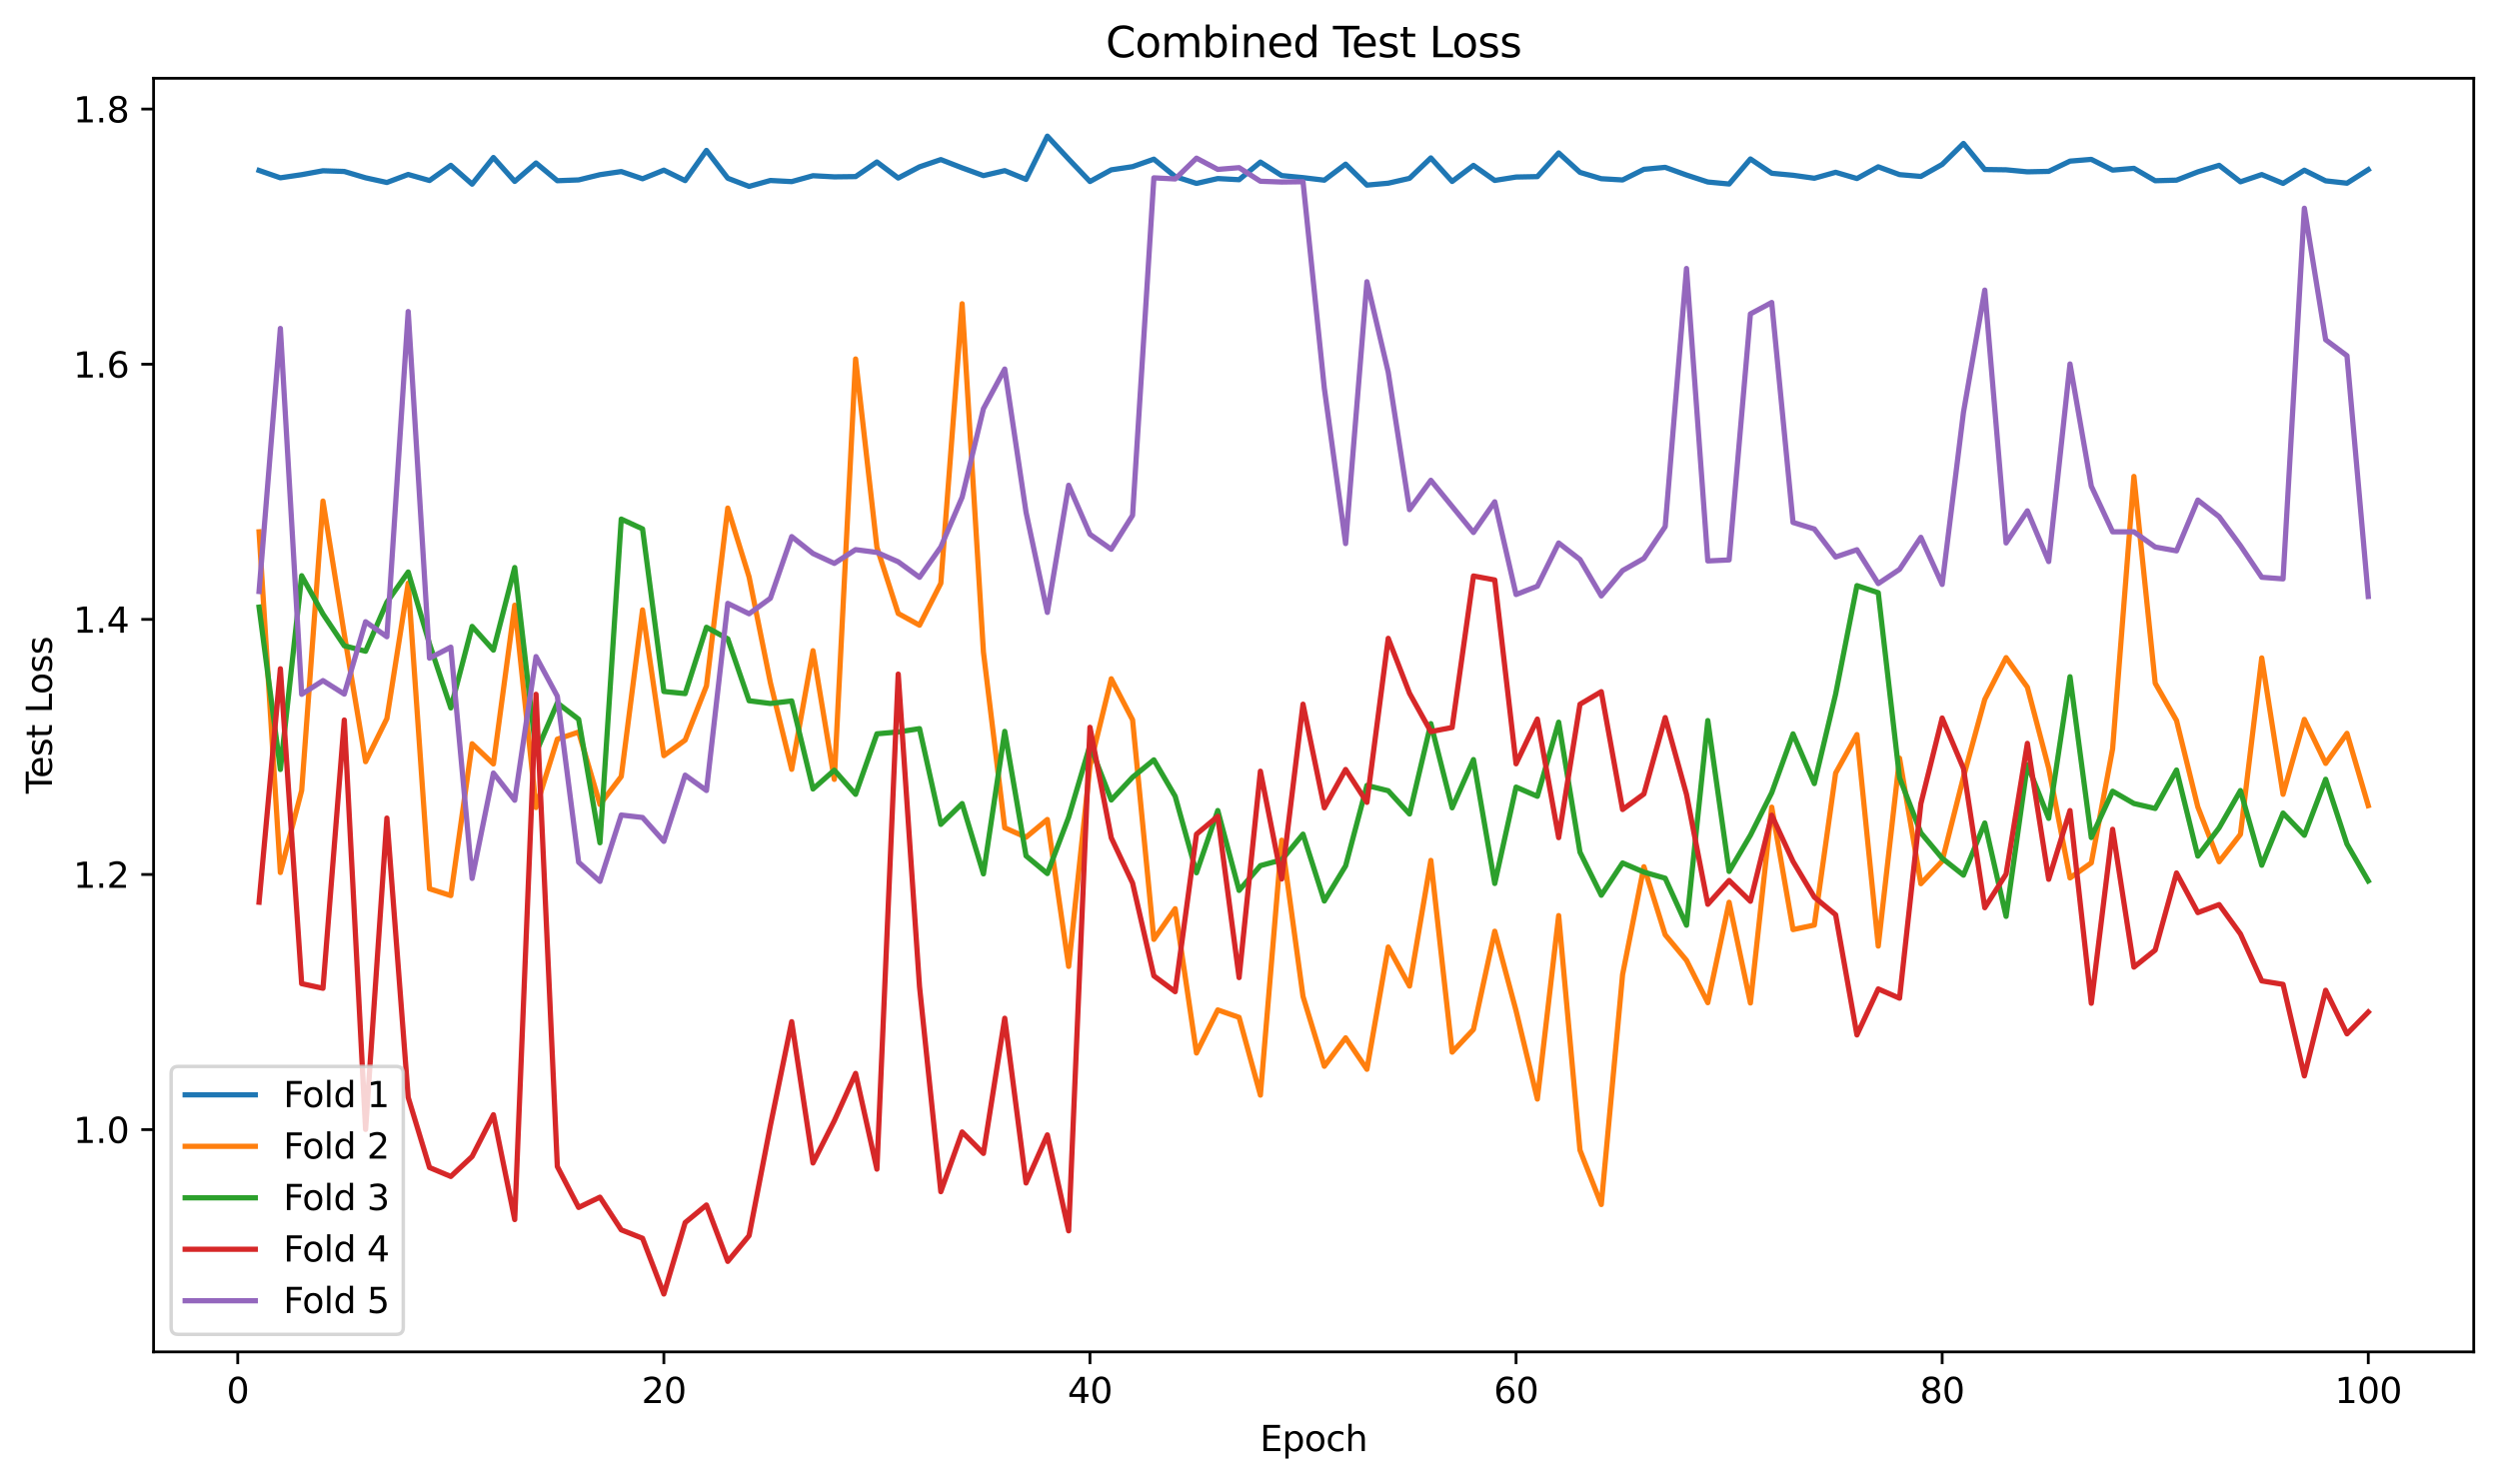 <?xml version="1.0" encoding="utf-8" standalone="no"?>
<!DOCTYPE svg PUBLIC "-//W3C//DTD SVG 1.1//EN"
  "http://www.w3.org/Graphics/SVG/1.1/DTD/svg11.dtd">
<svg xmlns:xlink="http://www.w3.org/1999/xlink" width="712.371pt" height="423.034pt" viewBox="0 0 712.371 423.034" xmlns="http://www.w3.org/2000/svg" version="1.1">
 <defs>
  <style type="text/css">*{stroke-linejoin: round; stroke-linecap: butt}</style>
 </defs>
 <g id="figure_1">
  <g id="patch_1">
   <path d="M 0 423.034 
L 712.371 423.034 
L 712.371 0 
L 0 0 
z
" style="fill: #ffffff"/>
  </g>
  <g id="axes_1">
   <g id="patch_2">
    <path d="M 43.781 385.478 
L 705.171 385.478 
L 705.171 22.318 
L 43.781 22.318 
z
" style="fill: #ffffff"/>
   </g>
   <g id="matplotlib.axis_1">
    <g id="xtick_1">
     <g id="line2d_1">
      <defs>
       <path id="m3473a6d769" d="M 0 0 
L 0 3.5 
" style="stroke: #000000; stroke-width: 0.8"/>
      </defs>
      <g>
       <use xlink:href="#m3473a6d769" x="67.771" y="385.478" style="stroke: #000000; stroke-width: 0.8"/>
      </g>
     </g>
     <g id="text_1">
      <!-- 0 -->
      <g transform="translate(64.59 400.077) scale(0.1 -0.1)">
       <defs>
        <path id="DejaVuSans-30" d="M 2034 4250 
Q 1547 4250 1301 3770 
Q 1056 3291 1056 2328 
Q 1056 1369 1301 889 
Q 1547 409 2034 409 
Q 2525 409 2770 889 
Q 3016 1369 3016 2328 
Q 3016 3291 2770 3770 
Q 2525 4250 2034 4250 
z
M 2034 4750 
Q 2819 4750 3233 4129 
Q 3647 3509 3647 2328 
Q 3647 1150 3233 529 
Q 2819 -91 2034 -91 
Q 1250 -91 836 529 
Q 422 1150 422 2328 
Q 422 3509 836 4129 
Q 1250 4750 2034 4750 
z
" transform="scale(0.016)"/>
       </defs>
       <use xlink:href="#DejaVuSans-30"/>
      </g>
     </g>
    </g>
    <g id="xtick_2">
     <g id="line2d_2">
      <g>
       <use xlink:href="#m3473a6d769" x="189.238" y="385.478" style="stroke: #000000; stroke-width: 0.8"/>
      </g>
     </g>
     <g id="text_2">
      <!-- 20 -->
      <g transform="translate(182.876 400.077) scale(0.1 -0.1)">
       <defs>
        <path id="DejaVuSans-32" d="M 1228 531 
L 3431 531 
L 3431 0 
L 469 0 
L 469 531 
Q 828 903 1448 1529 
Q 2069 2156 2228 2338 
Q 2531 2678 2651 2914 
Q 2772 3150 2772 3378 
Q 2772 3750 2511 3984 
Q 2250 4219 1831 4219 
Q 1534 4219 1204 4116 
Q 875 4013 500 3803 
L 500 4441 
Q 881 4594 1212 4672 
Q 1544 4750 1819 4750 
Q 2544 4750 2975 4387 
Q 3406 4025 3406 3419 
Q 3406 3131 3298 2873 
Q 3191 2616 2906 2266 
Q 2828 2175 2409 1742 
Q 1991 1309 1228 531 
z
" transform="scale(0.016)"/>
       </defs>
       <use xlink:href="#DejaVuSans-32"/>
       <use xlink:href="#DejaVuSans-30" transform="translate(63.623 0)"/>
      </g>
     </g>
    </g>
    <g id="xtick_3">
     <g id="line2d_3">
      <g>
       <use xlink:href="#m3473a6d769" x="310.706" y="385.478" style="stroke: #000000; stroke-width: 0.8"/>
      </g>
     </g>
     <g id="text_3">
      <!-- 40 -->
      <g transform="translate(304.343 400.077) scale(0.1 -0.1)">
       <defs>
        <path id="DejaVuSans-34" d="M 2419 4116 
L 825 1625 
L 2419 1625 
L 2419 4116 
z
M 2253 4666 
L 3047 4666 
L 3047 1625 
L 3713 1625 
L 3713 1100 
L 3047 1100 
L 3047 0 
L 2419 0 
L 2419 1100 
L 313 1100 
L 313 1709 
L 2253 4666 
z
" transform="scale(0.016)"/>
       </defs>
       <use xlink:href="#DejaVuSans-34"/>
       <use xlink:href="#DejaVuSans-30" transform="translate(63.623 0)"/>
      </g>
     </g>
    </g>
    <g id="xtick_4">
     <g id="line2d_4">
      <g>
       <use xlink:href="#m3473a6d769" x="432.173" y="385.478" style="stroke: #000000; stroke-width: 0.8"/>
      </g>
     </g>
     <g id="text_4">
      <!-- 60 -->
      <g transform="translate(425.811 400.077) scale(0.1 -0.1)">
       <defs>
        <path id="DejaVuSans-36" d="M 2113 2584 
Q 1688 2584 1439 2293 
Q 1191 2003 1191 1497 
Q 1191 994 1439 701 
Q 1688 409 2113 409 
Q 2538 409 2786 701 
Q 3034 994 3034 1497 
Q 3034 2003 2786 2293 
Q 2538 2584 2113 2584 
z
M 3366 4563 
L 3366 3988 
Q 3128 4100 2886 4159 
Q 2644 4219 2406 4219 
Q 1781 4219 1451 3797 
Q 1122 3375 1075 2522 
Q 1259 2794 1537 2939 
Q 1816 3084 2150 3084 
Q 2853 3084 3261 2657 
Q 3669 2231 3669 1497 
Q 3669 778 3244 343 
Q 2819 -91 2113 -91 
Q 1303 -91 875 529 
Q 447 1150 447 2328 
Q 447 3434 972 4092 
Q 1497 4750 2381 4750 
Q 2619 4750 2861 4703 
Q 3103 4656 3366 4563 
z
" transform="scale(0.016)"/>
       </defs>
       <use xlink:href="#DejaVuSans-36"/>
       <use xlink:href="#DejaVuSans-30" transform="translate(63.623 0)"/>
      </g>
     </g>
    </g>
    <g id="xtick_5">
     <g id="line2d_5">
      <g>
       <use xlink:href="#m3473a6d769" x="553.641" y="385.478" style="stroke: #000000; stroke-width: 0.8"/>
      </g>
     </g>
     <g id="text_5">
      <!-- 80 -->
      <g transform="translate(547.278 400.077) scale(0.1 -0.1)">
       <defs>
        <path id="DejaVuSans-38" d="M 2034 2216 
Q 1584 2216 1326 1975 
Q 1069 1734 1069 1313 
Q 1069 891 1326 650 
Q 1584 409 2034 409 
Q 2484 409 2743 651 
Q 3003 894 3003 1313 
Q 3003 1734 2745 1975 
Q 2488 2216 2034 2216 
z
M 1403 2484 
Q 997 2584 770 2862 
Q 544 3141 544 3541 
Q 544 4100 942 4425 
Q 1341 4750 2034 4750 
Q 2731 4750 3128 4425 
Q 3525 4100 3525 3541 
Q 3525 3141 3298 2862 
Q 3072 2584 2669 2484 
Q 3125 2378 3379 2068 
Q 3634 1759 3634 1313 
Q 3634 634 3220 271 
Q 2806 -91 2034 -91 
Q 1263 -91 848 271 
Q 434 634 434 1313 
Q 434 1759 690 2068 
Q 947 2378 1403 2484 
z
M 1172 3481 
Q 1172 3119 1398 2916 
Q 1625 2713 2034 2713 
Q 2441 2713 2670 2916 
Q 2900 3119 2900 3481 
Q 2900 3844 2670 4047 
Q 2441 4250 2034 4250 
Q 1625 4250 1398 4047 
Q 1172 3844 1172 3481 
z
" transform="scale(0.016)"/>
       </defs>
       <use xlink:href="#DejaVuSans-38"/>
       <use xlink:href="#DejaVuSans-30" transform="translate(63.623 0)"/>
      </g>
     </g>
    </g>
    <g id="xtick_6">
     <g id="line2d_6">
      <g>
       <use xlink:href="#m3473a6d769" x="675.108" y="385.478" style="stroke: #000000; stroke-width: 0.8"/>
      </g>
     </g>
     <g id="text_6">
      <!-- 100 -->
      <g transform="translate(665.564 400.077) scale(0.1 -0.1)">
       <defs>
        <path id="DejaVuSans-31" d="M 794 531 
L 1825 531 
L 1825 4091 
L 703 3866 
L 703 4441 
L 1819 4666 
L 2450 4666 
L 2450 531 
L 3481 531 
L 3481 0 
L 794 0 
L 794 531 
z
" transform="scale(0.016)"/>
       </defs>
       <use xlink:href="#DejaVuSans-31"/>
       <use xlink:href="#DejaVuSans-30" transform="translate(63.623 0)"/>
       <use xlink:href="#DejaVuSans-30" transform="translate(127.246 0)"/>
      </g>
     </g>
    </g>
    <g id="text_7">
     <!-- Epoch -->
     <g transform="translate(359.165 413.755) scale(0.1 -0.1)">
      <defs>
       <path id="DejaVuSans-45" d="M 628 4666 
L 3578 4666 
L 3578 4134 
L 1259 4134 
L 1259 2753 
L 3481 2753 
L 3481 2222 
L 1259 2222 
L 1259 531 
L 3634 531 
L 3634 0 
L 628 0 
L 628 4666 
z
" transform="scale(0.016)"/>
       <path id="DejaVuSans-70" d="M 1159 525 
L 1159 -1331 
L 581 -1331 
L 581 3500 
L 1159 3500 
L 1159 2969 
Q 1341 3281 1617 3432 
Q 1894 3584 2278 3584 
Q 2916 3584 3314 3078 
Q 3713 2572 3713 1747 
Q 3713 922 3314 415 
Q 2916 -91 2278 -91 
Q 1894 -91 1617 61 
Q 1341 213 1159 525 
z
M 3116 1747 
Q 3116 2381 2855 2742 
Q 2594 3103 2138 3103 
Q 1681 3103 1420 2742 
Q 1159 2381 1159 1747 
Q 1159 1113 1420 752 
Q 1681 391 2138 391 
Q 2594 391 2855 752 
Q 3116 1113 3116 1747 
z
" transform="scale(0.016)"/>
       <path id="DejaVuSans-6f" d="M 1959 3097 
Q 1497 3097 1228 2736 
Q 959 2375 959 1747 
Q 959 1119 1226 758 
Q 1494 397 1959 397 
Q 2419 397 2687 759 
Q 2956 1122 2956 1747 
Q 2956 2369 2687 2733 
Q 2419 3097 1959 3097 
z
M 1959 3584 
Q 2709 3584 3137 3096 
Q 3566 2609 3566 1747 
Q 3566 888 3137 398 
Q 2709 -91 1959 -91 
Q 1206 -91 779 398 
Q 353 888 353 1747 
Q 353 2609 779 3096 
Q 1206 3584 1959 3584 
z
" transform="scale(0.016)"/>
       <path id="DejaVuSans-63" d="M 3122 3366 
L 3122 2828 
Q 2878 2963 2633 3030 
Q 2388 3097 2138 3097 
Q 1578 3097 1268 2742 
Q 959 2388 959 1747 
Q 959 1106 1268 751 
Q 1578 397 2138 397 
Q 2388 397 2633 464 
Q 2878 531 3122 666 
L 3122 134 
Q 2881 22 2623 -34 
Q 2366 -91 2075 -91 
Q 1284 -91 818 406 
Q 353 903 353 1747 
Q 353 2603 823 3093 
Q 1294 3584 2113 3584 
Q 2378 3584 2631 3529 
Q 2884 3475 3122 3366 
z
" transform="scale(0.016)"/>
       <path id="DejaVuSans-68" d="M 3513 2113 
L 3513 0 
L 2938 0 
L 2938 2094 
Q 2938 2591 2744 2837 
Q 2550 3084 2163 3084 
Q 1697 3084 1428 2787 
Q 1159 2491 1159 1978 
L 1159 0 
L 581 0 
L 581 4863 
L 1159 4863 
L 1159 2956 
Q 1366 3272 1645 3428 
Q 1925 3584 2291 3584 
Q 2894 3584 3203 3211 
Q 3513 2838 3513 2113 
z
" transform="scale(0.016)"/>
      </defs>
      <use xlink:href="#DejaVuSans-45"/>
      <use xlink:href="#DejaVuSans-70" transform="translate(63.184 0)"/>
      <use xlink:href="#DejaVuSans-6f" transform="translate(126.66 0)"/>
      <use xlink:href="#DejaVuSans-63" transform="translate(187.842 0)"/>
      <use xlink:href="#DejaVuSans-68" transform="translate(242.822 0)"/>
     </g>
    </g>
   </g>
   <g id="matplotlib.axis_2">
    <g id="ytick_1">
     <g id="line2d_7">
      <defs>
       <path id="m3b65cfb50a" d="M 0 0 
L -3.5 0 
" style="stroke: #000000; stroke-width: 0.8"/>
      </defs>
      <g>
       <use xlink:href="#m3b65cfb50a" x="43.781" y="322.105" style="stroke: #000000; stroke-width: 0.8"/>
      </g>
     </g>
     <g id="text_8">
      <!-- 1.0 -->
      <g transform="translate(20.878 325.904) scale(0.1 -0.1)">
       <defs>
        <path id="DejaVuSans-2e" d="M 684 794 
L 1344 794 
L 1344 0 
L 684 0 
L 684 794 
z
" transform="scale(0.016)"/>
       </defs>
       <use xlink:href="#DejaVuSans-31"/>
       <use xlink:href="#DejaVuSans-2e" transform="translate(63.623 0)"/>
       <use xlink:href="#DejaVuSans-30" transform="translate(95.41 0)"/>
      </g>
     </g>
    </g>
    <g id="ytick_2">
     <g id="line2d_8">
      <g>
       <use xlink:href="#m3b65cfb50a" x="43.781" y="249.354" style="stroke: #000000; stroke-width: 0.8"/>
      </g>
     </g>
     <g id="text_9">
      <!-- 1.2 -->
      <g transform="translate(20.878 253.153) scale(0.1 -0.1)">
       <use xlink:href="#DejaVuSans-31"/>
       <use xlink:href="#DejaVuSans-2e" transform="translate(63.623 0)"/>
       <use xlink:href="#DejaVuSans-32" transform="translate(95.41 0)"/>
      </g>
     </g>
    </g>
    <g id="ytick_3">
     <g id="line2d_9">
      <g>
       <use xlink:href="#m3b65cfb50a" x="43.781" y="176.602" style="stroke: #000000; stroke-width: 0.8"/>
      </g>
     </g>
     <g id="text_10">
      <!-- 1.4 -->
      <g transform="translate(20.878 180.402) scale(0.1 -0.1)">
       <use xlink:href="#DejaVuSans-31"/>
       <use xlink:href="#DejaVuSans-2e" transform="translate(63.623 0)"/>
       <use xlink:href="#DejaVuSans-34" transform="translate(95.41 0)"/>
      </g>
     </g>
    </g>
    <g id="ytick_4">
     <g id="line2d_10">
      <g>
       <use xlink:href="#m3b65cfb50a" x="43.781" y="103.851" style="stroke: #000000; stroke-width: 0.8"/>
      </g>
     </g>
     <g id="text_11">
      <!-- 1.6 -->
      <g transform="translate(20.878 107.65) scale(0.1 -0.1)">
       <use xlink:href="#DejaVuSans-31"/>
       <use xlink:href="#DejaVuSans-2e" transform="translate(63.623 0)"/>
       <use xlink:href="#DejaVuSans-36" transform="translate(95.41 0)"/>
      </g>
     </g>
    </g>
    <g id="ytick_5">
     <g id="line2d_11">
      <g>
       <use xlink:href="#m3b65cfb50a" x="43.781" y="31.1" style="stroke: #000000; stroke-width: 0.8"/>
      </g>
     </g>
     <g id="text_12">
      <!-- 1.8 -->
      <g transform="translate(20.878 34.899) scale(0.1 -0.1)">
       <use xlink:href="#DejaVuSans-31"/>
       <use xlink:href="#DejaVuSans-2e" transform="translate(63.623 0)"/>
       <use xlink:href="#DejaVuSans-38" transform="translate(95.41 0)"/>
      </g>
     </g>
    </g>
    <g id="text_13">
     <!-- Test Loss -->
     <g transform="translate(14.798 226.3) rotate(-90) scale(0.1 -0.1)">
      <defs>
       <path id="DejaVuSans-54" d="M -19 4666 
L 3928 4666 
L 3928 4134 
L 2272 4134 
L 2272 0 
L 1638 0 
L 1638 4134 
L -19 4134 
L -19 4666 
z
" transform="scale(0.016)"/>
       <path id="DejaVuSans-65" d="M 3597 1894 
L 3597 1613 
L 953 1613 
Q 991 1019 1311 708 
Q 1631 397 2203 397 
Q 2534 397 2845 478 
Q 3156 559 3463 722 
L 3463 178 
Q 3153 47 2828 -22 
Q 2503 -91 2169 -91 
Q 1331 -91 842 396 
Q 353 884 353 1716 
Q 353 2575 817 3079 
Q 1281 3584 2069 3584 
Q 2775 3584 3186 3129 
Q 3597 2675 3597 1894 
z
M 3022 2063 
Q 3016 2534 2758 2815 
Q 2500 3097 2075 3097 
Q 1594 3097 1305 2825 
Q 1016 2553 972 2059 
L 3022 2063 
z
" transform="scale(0.016)"/>
       <path id="DejaVuSans-73" d="M 2834 3397 
L 2834 2853 
Q 2591 2978 2328 3040 
Q 2066 3103 1784 3103 
Q 1356 3103 1142 2972 
Q 928 2841 928 2578 
Q 928 2378 1081 2264 
Q 1234 2150 1697 2047 
L 1894 2003 
Q 2506 1872 2764 1633 
Q 3022 1394 3022 966 
Q 3022 478 2636 193 
Q 2250 -91 1575 -91 
Q 1294 -91 989 -36 
Q 684 19 347 128 
L 347 722 
Q 666 556 975 473 
Q 1284 391 1588 391 
Q 1994 391 2212 530 
Q 2431 669 2431 922 
Q 2431 1156 2273 1281 
Q 2116 1406 1581 1522 
L 1381 1569 
Q 847 1681 609 1914 
Q 372 2147 372 2553 
Q 372 3047 722 3315 
Q 1072 3584 1716 3584 
Q 2034 3584 2315 3537 
Q 2597 3491 2834 3397 
z
" transform="scale(0.016)"/>
       <path id="DejaVuSans-74" d="M 1172 4494 
L 1172 3500 
L 2356 3500 
L 2356 3053 
L 1172 3053 
L 1172 1153 
Q 1172 725 1289 603 
Q 1406 481 1766 481 
L 2356 481 
L 2356 0 
L 1766 0 
Q 1100 0 847 248 
Q 594 497 594 1153 
L 594 3053 
L 172 3053 
L 172 3500 
L 594 3500 
L 594 4494 
L 1172 4494 
z
" transform="scale(0.016)"/>
       <path id="DejaVuSans-20" transform="scale(0.016)"/>
       <path id="DejaVuSans-4c" d="M 628 4666 
L 1259 4666 
L 1259 531 
L 3531 531 
L 3531 0 
L 628 0 
L 628 4666 
z
" transform="scale(0.016)"/>
      </defs>
      <use xlink:href="#DejaVuSans-54"/>
      <use xlink:href="#DejaVuSans-65" transform="translate(44.084 0)"/>
      <use xlink:href="#DejaVuSans-73" transform="translate(105.607 0)"/>
      <use xlink:href="#DejaVuSans-74" transform="translate(157.707 0)"/>
      <use xlink:href="#DejaVuSans-20" transform="translate(196.916 0)"/>
      <use xlink:href="#DejaVuSans-4c" transform="translate(228.703 0)"/>
      <use xlink:href="#DejaVuSans-6f" transform="translate(282.666 0)"/>
      <use xlink:href="#DejaVuSans-73" transform="translate(343.848 0)"/>
      <use xlink:href="#DejaVuSans-73" transform="translate(395.947 0)"/>
     </g>
    </g>
   </g>
   <g id="line2d_12">
    <path d="M 73.844 48.595 
L 79.918 50.7 
L 85.991 49.804 
L 92.065 48.688 
L 98.138 48.891 
L 104.211 50.696 
L 110.285 52.031 
L 116.358 49.743 
L 122.431 51.47 
L 128.505 47.143 
L 134.578 52.508 
L 140.652 44.913 
L 146.725 51.725 
L 152.798 46.478 
L 158.872 51.527 
L 164.945 51.298 
L 171.018 49.809 
L 177.092 48.916 
L 183.165 50.973 
L 189.238 48.512 
L 195.312 51.495 
L 201.385 42.888 
L 207.459 50.816 
L 213.532 53.148 
L 219.605 51.462 
L 225.679 51.78 
L 231.752 50.101 
L 237.825 50.427 
L 243.899 50.351 
L 249.972 46.184 
L 256.046 50.762 
L 262.119 47.573 
L 268.192 45.501 
L 274.266 47.864 
L 280.339 50.074 
L 286.412 48.657 
L 292.486 51.15 
L 298.559 38.825 
L 304.632 45.36 
L 310.706 51.753 
L 316.779 48.429 
L 322.853 47.519 
L 328.926 45.386 
L 334.999 50.341 
L 341.073 52.297 
L 347.146 50.911 
L 353.219 51.239 
L 359.293 46.213 
L 365.366 50.061 
L 371.44 50.65 
L 377.513 51.373 
L 383.586 46.809 
L 389.66 52.78 
L 395.733 52.236 
L 401.806 50.847 
L 407.88 45.027 
L 413.953 51.734 
L 420.027 47.159 
L 426.1 51.447 
L 432.173 50.477 
L 438.247 50.358 
L 444.32 43.61 
L 450.393 49.146 
L 456.467 50.956 
L 462.54 51.311 
L 468.613 48.282 
L 474.687 47.716 
L 480.76 49.907 
L 486.834 51.894 
L 492.907 52.464 
L 498.98 45.328 
L 505.054 49.405 
L 511.127 49.972 
L 517.2 50.821 
L 523.274 49.124 
L 529.347 50.904 
L 535.421 47.561 
L 541.494 49.791 
L 547.567 50.306 
L 553.641 46.879 
L 559.714 40.898 
L 565.787 48.333 
L 571.861 48.419 
L 577.934 48.992 
L 584.008 48.862 
L 590.081 45.941 
L 596.154 45.441 
L 602.228 48.504 
L 608.301 48 
L 614.374 51.531 
L 620.448 51.368 
L 626.521 49.005 
L 632.594 47.141 
L 638.668 51.839 
L 644.741 49.773 
L 650.815 52.294 
L 656.888 48.531 
L 662.961 51.566 
L 669.035 52.233 
L 675.108 48.373 
" clip-path="url(#p4b90025776)" style="fill: none; stroke: #1f77b4; stroke-width: 1.5; stroke-linecap: square"/>
   </g>
   <g id="line2d_13">
    <path d="M 73.844 151.649 
L 79.918 248.784 
L 85.991 225.396 
L 92.065 142.878 
L 98.138 180.884 
L 104.211 217.185 
L 110.285 204.881 
L 116.358 166.279 
L 122.431 253.429 
L 128.505 255.364 
L 134.578 212.078 
L 140.652 217.83 
L 146.725 172.575 
L 152.798 230.249 
L 158.872 210.772 
L 164.945 208.745 
L 171.018 229.379 
L 177.092 221.417 
L 183.165 173.917 
L 189.238 215.466 
L 195.312 211.026 
L 201.385 195.569 
L 207.459 144.877 
L 213.532 164.498 
L 219.605 194.636 
L 225.679 219.362 
L 231.752 185.544 
L 237.825 222.23 
L 243.899 102.363 
L 249.972 156.058 
L 256.046 174.927 
L 262.119 178.267 
L 268.192 166.318 
L 274.266 86.616 
L 280.339 185.918 
L 286.412 236.049 
L 292.486 238.727 
L 298.559 233.672 
L 304.632 275.559 
L 310.706 218.389 
L 316.779 193.548 
L 322.853 205.267 
L 328.926 267.855 
L 334.999 259.113 
L 341.073 300.253 
L 347.146 287.972 
L 353.219 290.093 
L 359.293 312.262 
L 365.366 239.577 
L 371.44 284.12 
L 377.513 304.032 
L 383.586 295.931 
L 389.66 304.902 
L 395.733 270.035 
L 401.806 281.172 
L 407.88 245.338 
L 413.953 300.007 
L 420.027 293.545 
L 426.1 265.535 
L 432.173 288.197 
L 438.247 313.392 
L 444.32 261.074 
L 450.393 327.945 
L 456.467 343.454 
L 462.54 277.889 
L 468.613 247.139 
L 474.687 266.544 
L 480.76 273.838 
L 486.834 285.906 
L 492.907 257.281 
L 498.98 285.99 
L 505.054 230.16 
L 511.127 265.064 
L 517.2 263.768 
L 523.274 220.443 
L 529.347 209.456 
L 535.421 269.767 
L 541.494 216.196 
L 547.567 251.985 
L 553.641 245.548 
L 559.714 221.583 
L 565.787 199.42 
L 571.861 187.518 
L 577.934 195.962 
L 584.008 219.028 
L 590.081 250.335 
L 596.154 246.05 
L 602.228 213.537 
L 608.301 135.852 
L 614.374 194.816 
L 620.448 205.454 
L 626.521 230.086 
L 632.594 245.725 
L 638.668 237.91 
L 644.741 187.606 
L 650.815 226.49 
L 656.888 205.13 
L 662.961 217.673 
L 669.035 209.104 
L 675.108 229.719 
" clip-path="url(#p4b90025776)" style="fill: none; stroke: #ff7f0e; stroke-width: 1.5; stroke-linecap: square"/>
   </g>
   <g id="line2d_14">
    <path d="M 73.844 173.124 
L 79.918 219.4 
L 85.991 164.165 
L 92.065 175.083 
L 98.138 184.143 
L 104.211 185.689 
L 110.285 171.707 
L 116.358 163.106 
L 122.431 183.592 
L 128.505 201.854 
L 134.578 178.617 
L 140.652 185.378 
L 146.725 161.828 
L 152.798 214.606 
L 158.872 200.444 
L 164.945 205.088 
L 171.018 240.309 
L 177.092 148.012 
L 183.165 150.81 
L 189.238 197.17 
L 195.312 197.774 
L 201.385 178.863 
L 207.459 182.157 
L 213.532 199.81 
L 219.605 200.588 
L 225.679 199.87 
L 231.752 224.976 
L 237.825 219.61 
L 243.899 226.489 
L 249.972 209.245 
L 256.046 208.706 
L 262.119 207.766 
L 268.192 235.06 
L 274.266 229.132 
L 280.339 249.178 
L 286.412 208.546 
L 292.486 244.037 
L 298.559 249.084 
L 304.632 233.028 
L 310.706 212.507 
L 316.779 228.116 
L 322.853 221.615 
L 328.926 216.663 
L 334.999 227.057 
L 341.073 248.863 
L 347.146 231.117 
L 353.219 253.892 
L 359.293 246.831 
L 365.366 245.174 
L 371.44 237.854 
L 377.513 256.914 
L 383.586 246.892 
L 389.66 223.964 
L 395.733 225.473 
L 401.806 232.104 
L 407.88 206.341 
L 413.953 230.345 
L 420.027 216.586 
L 426.1 251.912 
L 432.173 224.434 
L 438.247 227.051 
L 444.32 205.924 
L 450.393 242.992 
L 456.467 255.268 
L 462.54 246.063 
L 468.613 248.673 
L 474.687 250.415 
L 480.76 263.812 
L 486.834 205.469 
L 492.907 248.479 
L 498.98 238.158 
L 505.054 226.045 
L 511.127 209.258 
L 517.2 223.428 
L 523.274 197.916 
L 529.347 166.987 
L 535.421 169.011 
L 541.494 221.772 
L 547.567 237.466 
L 553.641 244.728 
L 559.714 249.54 
L 565.787 234.677 
L 571.861 261.297 
L 577.934 218.044 
L 584.008 233.346 
L 590.081 192.969 
L 596.154 238.814 
L 602.228 225.608 
L 608.301 229.114 
L 614.374 230.527 
L 620.448 219.567 
L 626.521 244.106 
L 632.594 236.04 
L 638.668 225.416 
L 644.741 246.713 
L 650.815 231.839 
L 656.888 238.168 
L 662.961 222.202 
L 669.035 240.685 
L 675.108 251.186 
" clip-path="url(#p4b90025776)" style="fill: none; stroke: #2ca02c; stroke-width: 1.5; stroke-linecap: square"/>
   </g>
   <g id="line2d_15">
    <path d="M 73.844 257.261 
L 79.918 190.697 
L 85.991 280.48 
L 92.065 281.799 
L 98.138 205.307 
L 104.211 322.042 
L 110.285 233.276 
L 116.358 312.91 
L 122.431 332.908 
L 128.505 335.458 
L 134.578 329.771 
L 140.652 317.856 
L 146.725 347.751 
L 152.798 197.978 
L 158.872 332.625 
L 164.945 344.292 
L 171.018 341.365 
L 177.092 350.676 
L 183.165 353.087 
L 189.238 368.971 
L 195.312 348.611 
L 201.385 343.598 
L 207.459 359.674 
L 213.532 352.342 
L 219.605 320.948 
L 225.679 291.33 
L 231.752 331.612 
L 237.825 319.598 
L 243.899 306.071 
L 249.972 333.372 
L 256.046 192.216 
L 262.119 281.33 
L 268.192 339.799 
L 274.266 322.775 
L 280.339 328.885 
L 286.412 290.346 
L 292.486 337.313 
L 298.559 323.606 
L 304.632 350.959 
L 310.706 207.388 
L 316.779 238.879 
L 322.853 251.789 
L 328.926 278.258 
L 334.999 282.768 
L 341.073 237.857 
L 347.146 232.77 
L 353.219 278.752 
L 359.293 219.904 
L 365.366 250.635 
L 371.44 200.801 
L 377.513 230.335 
L 383.586 219.408 
L 389.66 228.777 
L 395.733 182.018 
L 401.806 197.692 
L 407.88 208.613 
L 413.953 207.432 
L 420.027 164.235 
L 426.1 165.368 
L 432.173 217.786 
L 438.247 205.047 
L 444.32 238.842 
L 450.393 200.81 
L 456.467 197.228 
L 462.54 230.823 
L 468.613 226.4 
L 474.687 204.615 
L 480.76 226.512 
L 486.834 257.851 
L 492.907 251.057 
L 498.98 256.988 
L 505.054 232.447 
L 511.127 245.638 
L 517.2 255.807 
L 523.274 260.842 
L 529.347 295.104 
L 535.421 281.989 
L 541.494 284.625 
L 547.567 229.183 
L 553.641 204.741 
L 559.714 219.12 
L 565.787 258.825 
L 571.861 249.24 
L 577.934 211.964 
L 584.008 250.728 
L 590.081 231.128 
L 596.154 286.073 
L 602.228 236.47 
L 608.301 275.76 
L 614.374 270.9 
L 620.448 248.925 
L 626.521 260.221 
L 632.594 257.932 
L 638.668 266.311 
L 644.741 279.694 
L 650.815 280.684 
L 656.888 306.777 
L 662.961 282.369 
L 669.035 294.793 
L 675.108 288.582 
" clip-path="url(#p4b90025776)" style="fill: none; stroke: #d62728; stroke-width: 1.5; stroke-linecap: square"/>
   </g>
   <g id="line2d_16">
    <path d="M 73.844 168.649 
L 79.918 93.654 
L 85.991 197.97 
L 92.065 194.069 
L 98.138 197.913 
L 104.211 177.28 
L 110.285 181.557 
L 116.358 88.835 
L 122.431 187.669 
L 128.505 184.536 
L 134.578 250.471 
L 140.652 220.425 
L 146.725 228.18 
L 152.798 187.225 
L 158.872 198.521 
L 164.945 245.855 
L 171.018 251.326 
L 177.092 232.401 
L 183.165 233.101 
L 189.238 239.906 
L 195.312 221.023 
L 201.385 225.399 
L 207.459 172.045 
L 213.532 175.012 
L 219.605 170.587 
L 225.679 153.007 
L 231.752 157.825 
L 237.825 160.648 
L 243.899 156.718 
L 249.972 157.515 
L 256.046 160.188 
L 262.119 164.613 
L 268.192 155.961 
L 274.266 141.774 
L 280.339 116.543 
L 286.412 105.232 
L 292.486 146.075 
L 298.559 174.616 
L 304.632 138.37 
L 310.706 152.342 
L 316.779 156.611 
L 322.853 146.944 
L 328.926 50.711 
L 334.999 51.023 
L 341.073 45.098 
L 347.146 48.301 
L 353.219 47.807 
L 359.293 51.68 
L 365.366 51.903 
L 371.44 51.815 
L 377.513 110.684 
L 383.586 154.988 
L 389.66 80.335 
L 395.733 106.114 
L 401.806 145.325 
L 407.88 136.952 
L 413.953 144.395 
L 420.027 151.832 
L 426.1 143.081 
L 432.173 169.521 
L 438.247 167.157 
L 444.32 154.826 
L 450.393 159.536 
L 456.467 169.926 
L 462.54 162.686 
L 468.613 159.228 
L 474.687 150.149 
L 480.76 76.555 
L 486.834 159.942 
L 492.907 159.654 
L 498.98 89.507 
L 505.054 86.249 
L 511.127 148.967 
L 517.2 150.835 
L 523.274 158.82 
L 529.347 156.753 
L 535.421 166.4 
L 541.494 162.344 
L 547.567 153.21 
L 553.641 166.639 
L 559.714 117.567 
L 565.787 82.719 
L 571.861 154.809 
L 577.934 145.658 
L 584.008 160.12 
L 590.081 103.784 
L 596.154 138.614 
L 602.228 151.641 
L 608.301 151.635 
L 614.374 155.978 
L 620.448 157.069 
L 626.521 142.589 
L 632.594 147.32 
L 638.668 155.587 
L 644.741 164.6 
L 650.815 165.058 
L 656.888 59.38 
L 662.961 96.879 
L 669.035 101.429 
L 675.108 170.08 
" clip-path="url(#p4b90025776)" style="fill: none; stroke: #9467bd; stroke-width: 1.5; stroke-linecap: square"/>
   </g>
   <g id="patch_3">
    <path d="M 43.781 385.478 
L 43.781 22.318 
" style="fill: none; stroke: #000000; stroke-width: 0.8; stroke-linejoin: miter; stroke-linecap: square"/>
   </g>
   <g id="patch_4">
    <path d="M 705.171 385.478 
L 705.171 22.318 
" style="fill: none; stroke: #000000; stroke-width: 0.8; stroke-linejoin: miter; stroke-linecap: square"/>
   </g>
   <g id="patch_5">
    <path d="M 43.781 385.478 
L 705.171 385.478 
" style="fill: none; stroke: #000000; stroke-width: 0.8; stroke-linejoin: miter; stroke-linecap: square"/>
   </g>
   <g id="patch_6">
    <path d="M 43.781 22.318 
L 705.171 22.318 
" style="fill: none; stroke: #000000; stroke-width: 0.8; stroke-linejoin: miter; stroke-linecap: square"/>
   </g>
   <g id="text_14">
    <!-- Combined Test Loss -->
    <g transform="translate(315.203 16.318) scale(0.12 -0.12)">
     <defs>
      <path id="DejaVuSans-43" d="M 4122 4306 
L 4122 3641 
Q 3803 3938 3442 4084 
Q 3081 4231 2675 4231 
Q 1875 4231 1450 3742 
Q 1025 3253 1025 2328 
Q 1025 1406 1450 917 
Q 1875 428 2675 428 
Q 3081 428 3442 575 
Q 3803 722 4122 1019 
L 4122 359 
Q 3791 134 3420 21 
Q 3050 -91 2638 -91 
Q 1578 -91 968 557 
Q 359 1206 359 2328 
Q 359 3453 968 4101 
Q 1578 4750 2638 4750 
Q 3056 4750 3426 4639 
Q 3797 4528 4122 4306 
z
" transform="scale(0.016)"/>
      <path id="DejaVuSans-6d" d="M 3328 2828 
Q 3544 3216 3844 3400 
Q 4144 3584 4550 3584 
Q 5097 3584 5394 3201 
Q 5691 2819 5691 2113 
L 5691 0 
L 5113 0 
L 5113 2094 
Q 5113 2597 4934 2840 
Q 4756 3084 4391 3084 
Q 3944 3084 3684 2787 
Q 3425 2491 3425 1978 
L 3425 0 
L 2847 0 
L 2847 2094 
Q 2847 2600 2669 2842 
Q 2491 3084 2119 3084 
Q 1678 3084 1418 2786 
Q 1159 2488 1159 1978 
L 1159 0 
L 581 0 
L 581 3500 
L 1159 3500 
L 1159 2956 
Q 1356 3278 1631 3431 
Q 1906 3584 2284 3584 
Q 2666 3584 2933 3390 
Q 3200 3197 3328 2828 
z
" transform="scale(0.016)"/>
      <path id="DejaVuSans-62" d="M 3116 1747 
Q 3116 2381 2855 2742 
Q 2594 3103 2138 3103 
Q 1681 3103 1420 2742 
Q 1159 2381 1159 1747 
Q 1159 1113 1420 752 
Q 1681 391 2138 391 
Q 2594 391 2855 752 
Q 3116 1113 3116 1747 
z
M 1159 2969 
Q 1341 3281 1617 3432 
Q 1894 3584 2278 3584 
Q 2916 3584 3314 3078 
Q 3713 2572 3713 1747 
Q 3713 922 3314 415 
Q 2916 -91 2278 -91 
Q 1894 -91 1617 61 
Q 1341 213 1159 525 
L 1159 0 
L 581 0 
L 581 4863 
L 1159 4863 
L 1159 2969 
z
" transform="scale(0.016)"/>
      <path id="DejaVuSans-69" d="M 603 3500 
L 1178 3500 
L 1178 0 
L 603 0 
L 603 3500 
z
M 603 4863 
L 1178 4863 
L 1178 4134 
L 603 4134 
L 603 4863 
z
" transform="scale(0.016)"/>
      <path id="DejaVuSans-6e" d="M 3513 2113 
L 3513 0 
L 2938 0 
L 2938 2094 
Q 2938 2591 2744 2837 
Q 2550 3084 2163 3084 
Q 1697 3084 1428 2787 
Q 1159 2491 1159 1978 
L 1159 0 
L 581 0 
L 581 3500 
L 1159 3500 
L 1159 2956 
Q 1366 3272 1645 3428 
Q 1925 3584 2291 3584 
Q 2894 3584 3203 3211 
Q 3513 2838 3513 2113 
z
" transform="scale(0.016)"/>
      <path id="DejaVuSans-64" d="M 2906 2969 
L 2906 4863 
L 3481 4863 
L 3481 0 
L 2906 0 
L 2906 525 
Q 2725 213 2448 61 
Q 2172 -91 1784 -91 
Q 1150 -91 751 415 
Q 353 922 353 1747 
Q 353 2572 751 3078 
Q 1150 3584 1784 3584 
Q 2172 3584 2448 3432 
Q 2725 3281 2906 2969 
z
M 947 1747 
Q 947 1113 1208 752 
Q 1469 391 1925 391 
Q 2381 391 2643 752 
Q 2906 1113 2906 1747 
Q 2906 2381 2643 2742 
Q 2381 3103 1925 3103 
Q 1469 3103 1208 2742 
Q 947 2381 947 1747 
z
" transform="scale(0.016)"/>
     </defs>
     <use xlink:href="#DejaVuSans-43"/>
     <use xlink:href="#DejaVuSans-6f" transform="translate(69.824 0)"/>
     <use xlink:href="#DejaVuSans-6d" transform="translate(131.006 0)"/>
     <use xlink:href="#DejaVuSans-62" transform="translate(228.418 0)"/>
     <use xlink:href="#DejaVuSans-69" transform="translate(291.895 0)"/>
     <use xlink:href="#DejaVuSans-6e" transform="translate(319.678 0)"/>
     <use xlink:href="#DejaVuSans-65" transform="translate(383.057 0)"/>
     <use xlink:href="#DejaVuSans-64" transform="translate(444.58 0)"/>
     <use xlink:href="#DejaVuSans-20" transform="translate(508.057 0)"/>
     <use xlink:href="#DejaVuSans-54" transform="translate(539.844 0)"/>
     <use xlink:href="#DejaVuSans-65" transform="translate(583.928 0)"/>
     <use xlink:href="#DejaVuSans-73" transform="translate(645.451 0)"/>
     <use xlink:href="#DejaVuSans-74" transform="translate(697.551 0)"/>
     <use xlink:href="#DejaVuSans-20" transform="translate(736.76 0)"/>
     <use xlink:href="#DejaVuSans-4c" transform="translate(768.547 0)"/>
     <use xlink:href="#DejaVuSans-6f" transform="translate(822.51 0)"/>
     <use xlink:href="#DejaVuSans-73" transform="translate(883.691 0)"/>
     <use xlink:href="#DejaVuSans-73" transform="translate(935.791 0)"/>
    </g>
   </g>
   <g id="legend_1">
    <g id="patch_7">
     <path d="M 50.781 380.478 
L 112.956 380.478 
Q 114.956 380.478 114.956 378.478 
L 114.956 306.087 
Q 114.956 304.087 112.956 304.087 
L 50.781 304.087 
Q 48.781 304.087 48.781 306.087 
L 48.781 378.478 
Q 48.781 380.478 50.781 380.478 
z
" style="fill: #ffffff; opacity: 0.8; stroke: #cccccc; stroke-linejoin: miter"/>
    </g>
    <g id="line2d_17">
     <path d="M 52.781 312.186 
L 62.781 312.186 
L 72.781 312.186 
" style="fill: none; stroke: #1f77b4; stroke-width: 1.5; stroke-linecap: square"/>
    </g>
    <g id="text_15">
     <!-- Fold 1 -->
     <g transform="translate(80.781 315.686) scale(0.1 -0.1)">
      <defs>
       <path id="DejaVuSans-46" d="M 628 4666 
L 3309 4666 
L 3309 4134 
L 1259 4134 
L 1259 2759 
L 3109 2759 
L 3109 2228 
L 1259 2228 
L 1259 0 
L 628 0 
L 628 4666 
z
" transform="scale(0.016)"/>
       <path id="DejaVuSans-6c" d="M 603 4863 
L 1178 4863 
L 1178 0 
L 603 0 
L 603 4863 
z
" transform="scale(0.016)"/>
      </defs>
      <use xlink:href="#DejaVuSans-46"/>
      <use xlink:href="#DejaVuSans-6f" transform="translate(53.895 0)"/>
      <use xlink:href="#DejaVuSans-6c" transform="translate(115.076 0)"/>
      <use xlink:href="#DejaVuSans-64" transform="translate(142.859 0)"/>
      <use xlink:href="#DejaVuSans-20" transform="translate(206.336 0)"/>
      <use xlink:href="#DejaVuSans-31" transform="translate(238.123 0)"/>
     </g>
    </g>
    <g id="line2d_18">
     <path d="M 52.781 326.864 
L 62.781 326.864 
L 72.781 326.864 
" style="fill: none; stroke: #ff7f0e; stroke-width: 1.5; stroke-linecap: square"/>
    </g>
    <g id="text_16">
     <!-- Fold 2 -->
     <g transform="translate(80.781 330.364) scale(0.1 -0.1)">
      <use xlink:href="#DejaVuSans-46"/>
      <use xlink:href="#DejaVuSans-6f" transform="translate(53.895 0)"/>
      <use xlink:href="#DejaVuSans-6c" transform="translate(115.076 0)"/>
      <use xlink:href="#DejaVuSans-64" transform="translate(142.859 0)"/>
      <use xlink:href="#DejaVuSans-20" transform="translate(206.336 0)"/>
      <use xlink:href="#DejaVuSans-32" transform="translate(238.123 0)"/>
     </g>
    </g>
    <g id="line2d_19">
     <path d="M 52.781 341.542 
L 62.781 341.542 
L 72.781 341.542 
" style="fill: none; stroke: #2ca02c; stroke-width: 1.5; stroke-linecap: square"/>
    </g>
    <g id="text_17">
     <!-- Fold 3 -->
     <g transform="translate(80.781 345.042) scale(0.1 -0.1)">
      <defs>
       <path id="DejaVuSans-33" d="M 2597 2516 
Q 3050 2419 3304 2112 
Q 3559 1806 3559 1356 
Q 3559 666 3084 287 
Q 2609 -91 1734 -91 
Q 1441 -91 1130 -33 
Q 819 25 488 141 
L 488 750 
Q 750 597 1062 519 
Q 1375 441 1716 441 
Q 2309 441 2620 675 
Q 2931 909 2931 1356 
Q 2931 1769 2642 2001 
Q 2353 2234 1838 2234 
L 1294 2234 
L 1294 2753 
L 1863 2753 
Q 2328 2753 2575 2939 
Q 2822 3125 2822 3475 
Q 2822 3834 2567 4026 
Q 2313 4219 1838 4219 
Q 1578 4219 1281 4162 
Q 984 4106 628 3988 
L 628 4550 
Q 988 4650 1302 4700 
Q 1616 4750 1894 4750 
Q 2613 4750 3031 4423 
Q 3450 4097 3450 3541 
Q 3450 3153 3228 2886 
Q 3006 2619 2597 2516 
z
" transform="scale(0.016)"/>
      </defs>
      <use xlink:href="#DejaVuSans-46"/>
      <use xlink:href="#DejaVuSans-6f" transform="translate(53.895 0)"/>
      <use xlink:href="#DejaVuSans-6c" transform="translate(115.076 0)"/>
      <use xlink:href="#DejaVuSans-64" transform="translate(142.859 0)"/>
      <use xlink:href="#DejaVuSans-20" transform="translate(206.336 0)"/>
      <use xlink:href="#DejaVuSans-33" transform="translate(238.123 0)"/>
     </g>
    </g>
    <g id="line2d_20">
     <path d="M 52.781 356.22 
L 62.781 356.22 
L 72.781 356.22 
" style="fill: none; stroke: #d62728; stroke-width: 1.5; stroke-linecap: square"/>
    </g>
    <g id="text_18">
     <!-- Fold 4 -->
     <g transform="translate(80.781 359.72) scale(0.1 -0.1)">
      <use xlink:href="#DejaVuSans-46"/>
      <use xlink:href="#DejaVuSans-6f" transform="translate(53.895 0)"/>
      <use xlink:href="#DejaVuSans-6c" transform="translate(115.076 0)"/>
      <use xlink:href="#DejaVuSans-64" transform="translate(142.859 0)"/>
      <use xlink:href="#DejaVuSans-20" transform="translate(206.336 0)"/>
      <use xlink:href="#DejaVuSans-34" transform="translate(238.123 0)"/>
     </g>
    </g>
    <g id="line2d_21">
     <path d="M 52.781 370.898 
L 62.781 370.898 
L 72.781 370.898 
" style="fill: none; stroke: #9467bd; stroke-width: 1.5; stroke-linecap: square"/>
    </g>
    <g id="text_19">
     <!-- Fold 5 -->
     <g transform="translate(80.781 374.398) scale(0.1 -0.1)">
      <defs>
       <path id="DejaVuSans-35" d="M 691 4666 
L 3169 4666 
L 3169 4134 
L 1269 4134 
L 1269 2991 
Q 1406 3038 1543 3061 
Q 1681 3084 1819 3084 
Q 2600 3084 3056 2656 
Q 3513 2228 3513 1497 
Q 3513 744 3044 326 
Q 2575 -91 1722 -91 
Q 1428 -91 1123 -41 
Q 819 9 494 109 
L 494 744 
Q 775 591 1075 516 
Q 1375 441 1709 441 
Q 2250 441 2565 725 
Q 2881 1009 2881 1497 
Q 2881 1984 2565 2268 
Q 2250 2553 1709 2553 
Q 1456 2553 1204 2497 
Q 953 2441 691 2322 
L 691 4666 
z
" transform="scale(0.016)"/>
      </defs>
      <use xlink:href="#DejaVuSans-46"/>
      <use xlink:href="#DejaVuSans-6f" transform="translate(53.895 0)"/>
      <use xlink:href="#DejaVuSans-6c" transform="translate(115.076 0)"/>
      <use xlink:href="#DejaVuSans-64" transform="translate(142.859 0)"/>
      <use xlink:href="#DejaVuSans-20" transform="translate(206.336 0)"/>
      <use xlink:href="#DejaVuSans-35" transform="translate(238.123 0)"/>
     </g>
    </g>
   </g>
  </g>
 </g>
 <defs>
  <clipPath id="p4b90025776">
   <rect x="43.781" y="22.318" width="661.39" height="363.16"/>
  </clipPath>
 </defs>
</svg>
